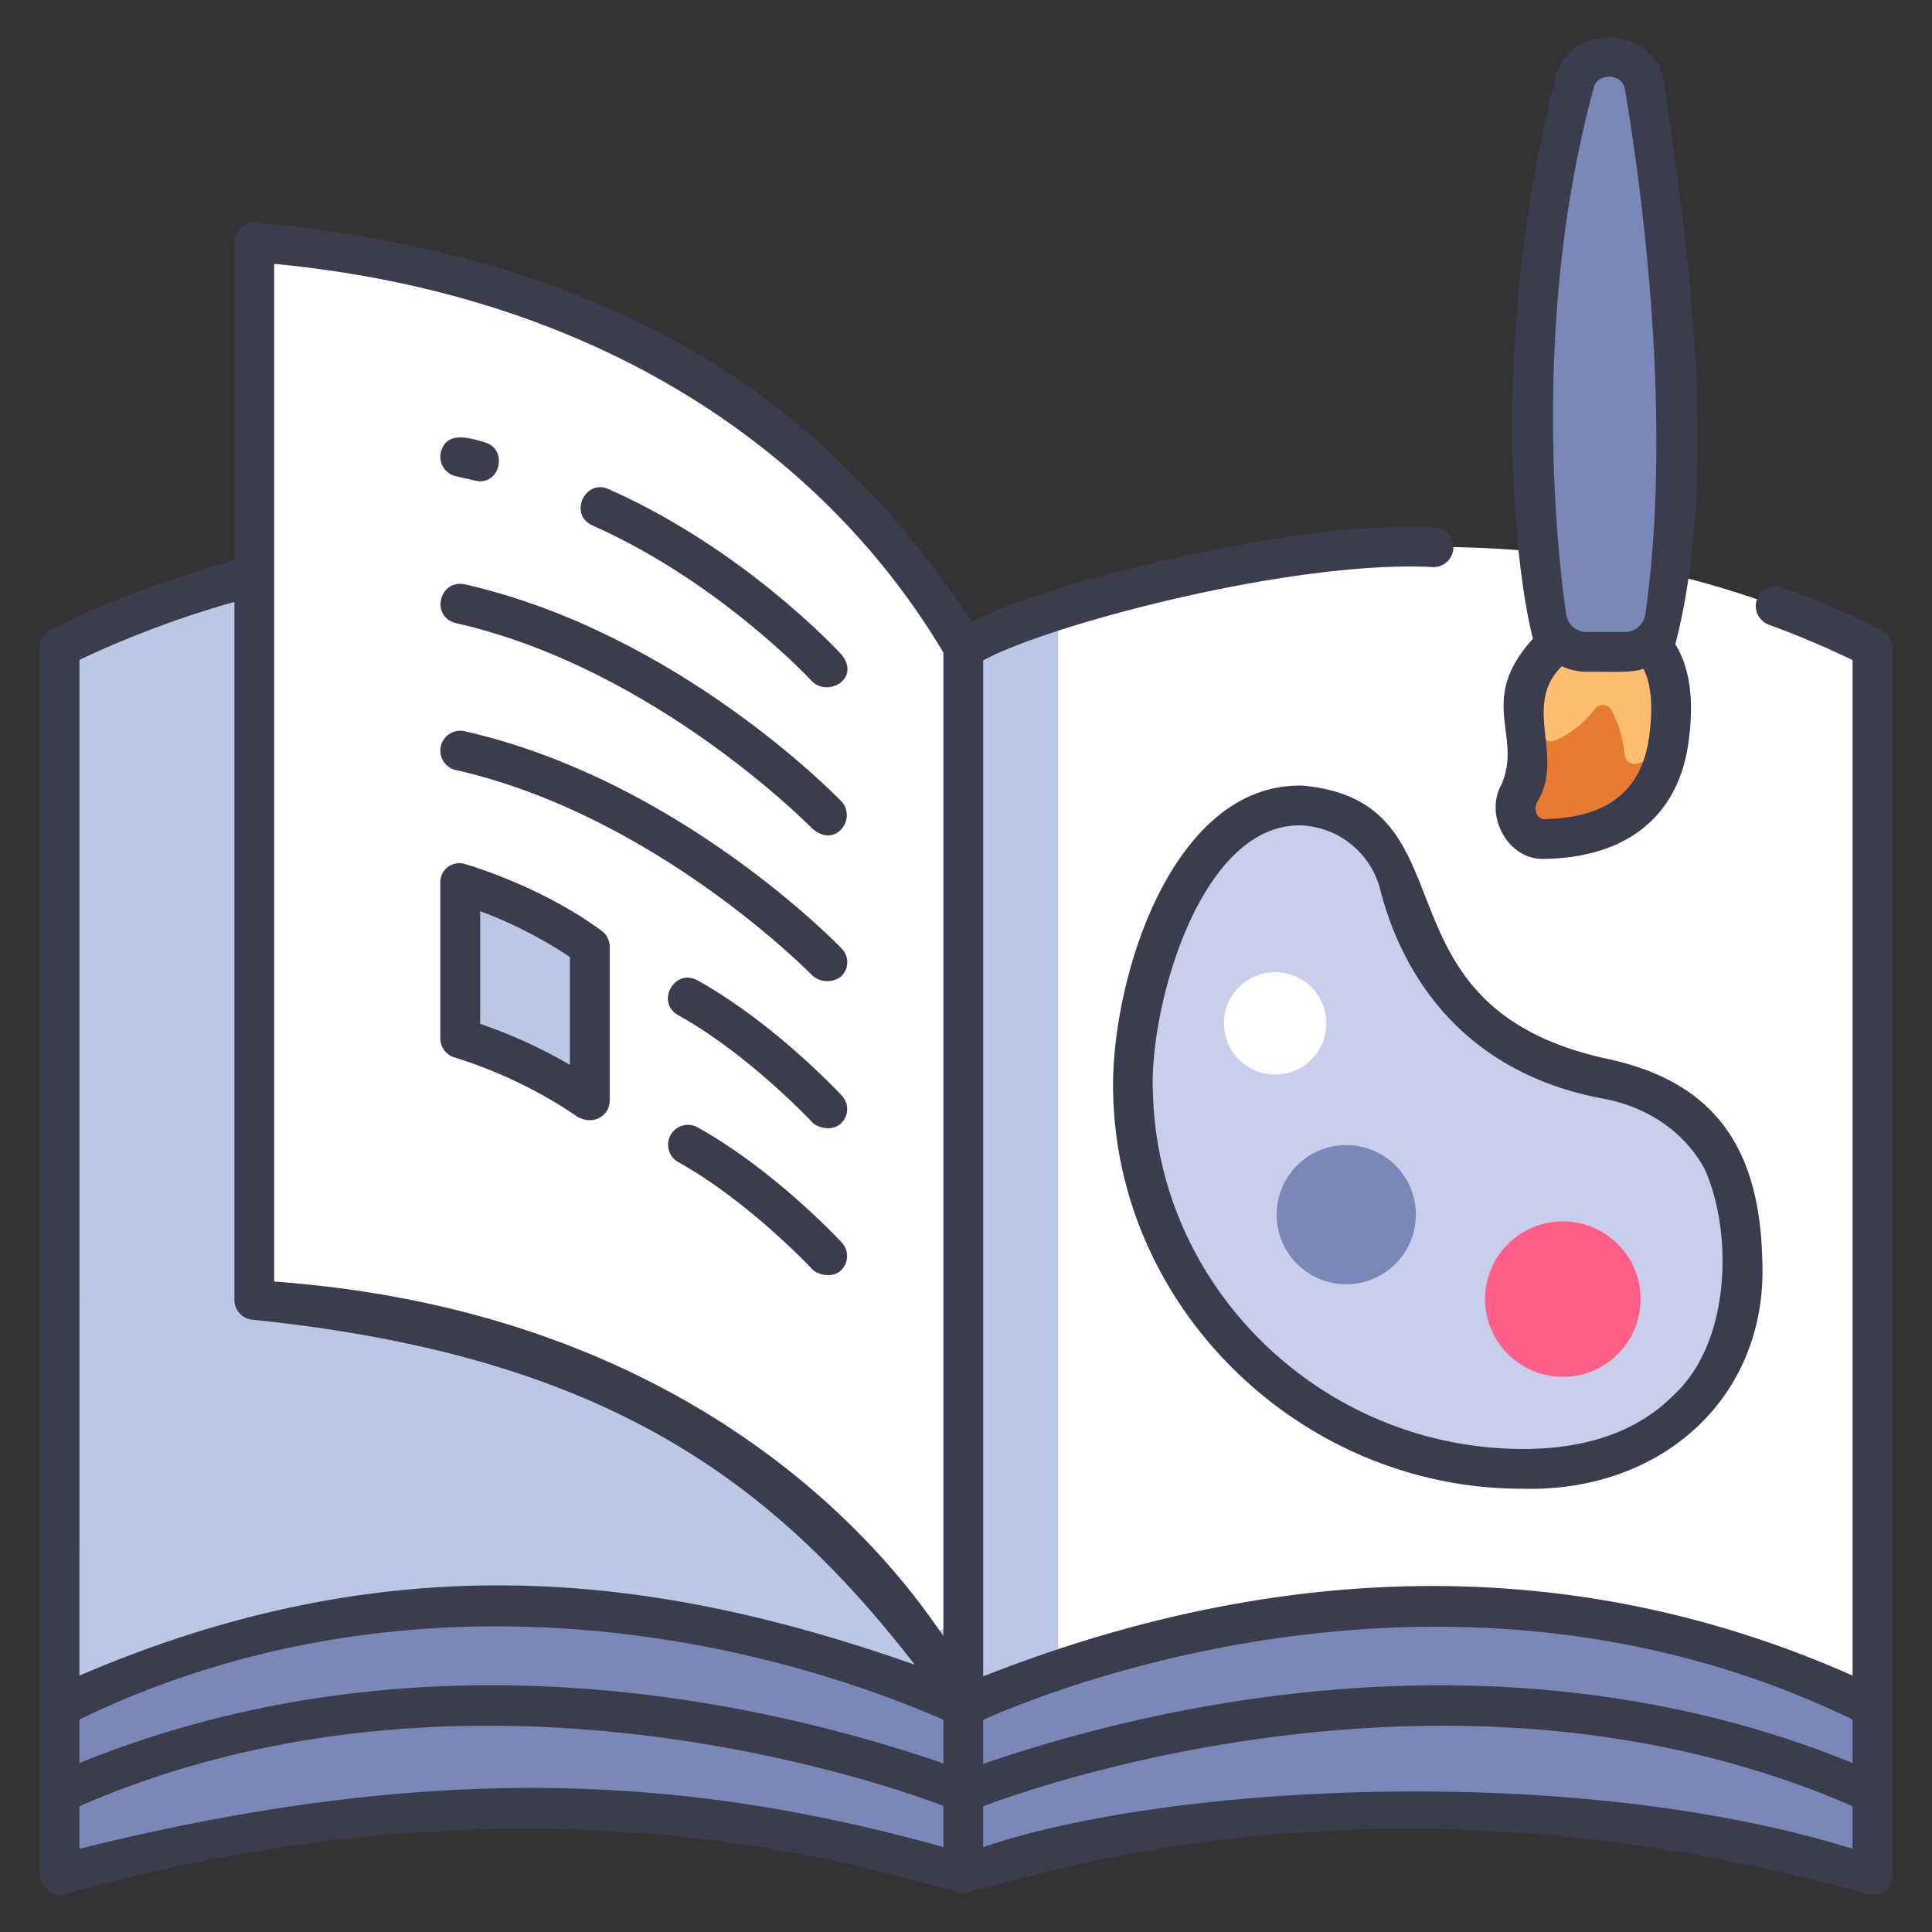 <svg id="icon" height="512" viewBox="0 0 340 340" width="512" xmlns="http://www.w3.org/2000/svg"><rect x="0" y="0" width="340" height="340" fill="#333333" stroke="none"/><path d="m169.522 300.422c6.132-71.922 9.628-139.643 0-186.438 0 0-75.543-38.014-153.33-2.724a9.811 9.811 0 0 0 -5.714 8.949v180.213z" fill="#bac7e5"/><path d="m169.522 300.422c4.806-78.156 9.409-159.969 16.7-193.06 26.728-9.033 81.8-21.395 137.584 3.9a9.812 9.812 0 0 1 5.715 8.95v180.21z" fill="#fff"/><path d="m186.223 107.363a147.159 147.159 0 0 0 -16.7 6.621v186.438h16.7z" fill="#bac7e5"/><path d="m160.691 296.612c-22.8-8.928-86.357-28.132-150.213 3.81v29.532c72.871-20.688 129.92-8.667 150.624-2.723a30.7 30.7 0 0 0 16.858.026c20.877-5.935 78.585-18.021 151.562 2.7v-29.535c-63.934-31.981-128.178-12.691-151.154-3.777a24.322 24.322 0 0 1 -17.677-.033z" fill="#7988b7"/><path d="m158.4 285.119c-15.579-18.268-48.416-47.347-104.038-55.23a11.118 11.118 0 0 1 -9.607-10.989v-167.173a8.264 8.264 0 0 1 9.206-8.215c86 10.117 115.561 70.472 115.561 70.472v167.016a6.321 6.321 0 0 1 -11.122 4.119z" fill="#fff"/><path d="m80.992 182.737a83.507 83.507 0 0 1 22.8 11.032v-27.149a81.236 81.236 0 0 0 -22.8-11.162z" fill="#bac7e5"/><path d="m282.584 110.426a13.282 13.282 0 0 0 -9.544 3.667 15.106 15.106 0 0 0 -5.022 11.2c1.9 7.905 5.836 12.3 11.113 14.373 6.163.116 10.838-2.753 14.306-8.041q.12-.623.214-1.277c2.396-16.67-5.48-19.748-11.067-19.922z" fill="#ffbe71"/><path d="m283.185 9.954a6.316 6.316 0 0 1 6.234 5.261c2.493 14.7 8.707 57.486 3.609 93.309a7.193 7.193 0 0 1 -7.112 6.2h-6.658a7.166 7.166 0 0 1 -7.1-6.115c-2.269-15.351-5.677-55.345 4.978-94.22a6.216 6.216 0 0 1 6.049-4.435z" fill="#7988b7"/><path d="m282.851 189.92c-25.179-4.667-33.659-23-36.5-34a18.657 18.657 0 0 0 -17.139-14.158q-.222-.009-.444-.015a18.612 18.612 0 0 0 -15.025 7.253 67.475 67.475 0 0 0 -14.324 43.921c1.133 35.405 29.937 63.769 65.318 65.492 32.92 1.6 42.817-21.078 41.887-36.8-.4-6.78-1.325-13.5-3.652-17.729-4.128-7.506-11.694-12.403-20.121-13.964z" fill="#c9ceed"/><circle cx="236.917" cy="213.763" fill="#7988b7" r="12.251"/><circle cx="224.408" cy="180.094" fill="#fff" r="9.012"/><circle cx="275.031" cy="228.622" fill="#ff5f89" r="13.686"/><path d="m293.416 131.621a11.92 11.92 0 0 1 -5.4 2.77 1.765 1.765 0 0 1 -2.116-1.644 21.659 21.659 0 0 0 -2.268-7.724 1.75 1.75 0 0 0 -3.025-.187 17.2 17.2 0 0 1 -7.1 5.535 1.3 1.3 0 0 1 -1.661-.553 17.689 17.689 0 0 0 -3.828-4.525 18.03 18.03 0 0 0 .438 3.891 17.881 17.881 0 0 1 .431 4.8l.008.03-.017-.031a13.489 13.489 0 0 1 -1.5 5.613c-1.891 3.6.536 8.141 4.47 8.06 6.993-.144 15.242-2.144 19.417-9.79l.009-.006a21.451 21.451 0 0 0 2.142-6.239z" fill="#e87b31"/><g fill="#3c3c4f"><path d="m105.871 163.8c-10.742-7.9-23.394-11.538-23.921-11.709a3.352 3.352 0 0 0 -4.458 3.366v27.279a3.5 3.5 0 0 0 2.5 3.356 81.446 81.446 0 0 1 21.738 10.5c3.006 1.559 5.561-.512 5.561-2.828v-27.144a3.5 3.5 0 0 0 -1.42-2.82zm-5.571 23.6a87.86 87.86 0 0 0 -15.8-7.221v-19.828a76.482 76.482 0 0 1 15.8 8.075z"/><path d="m80.219 83.8c1.088.246 3.838.911 4.134.911 3.991.049 4.814-5.889.889-6.886-2.733-.817-6.721-2.014-7.663 1.789a3.5 3.5 0 0 0 2.64 4.186z"/><path d="m104.236 92.46c22.528 9.993 38.595 27.354 38.754 27.528 2.85 2.64 8.423-.564 5.164-4.726-.689-.754-17.169-18.594-41.079-29.2-4.175-1.831-7.025 4.517-2.839 6.398z"/><path d="m80.219 109.656c35.23 7.981 62.544 35.988 62.833 36.252 4.13 3.436 7.735-1.943 5.04-4.857-1.166-1.212-29.009-29.768-66.326-38.222-4.484-.936-6.034 5.725-1.547 6.827z"/><path d="m80.219 135.511c35.23 7.981 62.561 35.97 62.833 36.252a3.99 3.99 0 0 0 4.948.09 3.421 3.421 0 0 0 .092-4.948c-1.166-1.211-29.009-29.767-66.326-38.221a3.5 3.5 0 1 0 -1.547 6.827z"/><path d="m122.73 172.519c-4-2.2-7.4 3.87-3.4 6.118 12.46 6.929 23.568 18.813 23.678 18.932.69.743 3.26 1.675 4.946.184a3.47 3.47 0 0 0 .186-4.945c-.484-.519-11.956-12.808-25.41-20.289z"/><path d="m147.952 223.608a3.488 3.488 0 0 0 .186-4.945c-.482-.519-11.954-12.808-25.409-20.289a3.5 3.5 0 0 0 -3.4 6.118c12.46 6.928 23.568 18.813 23.678 18.932.693.743 3.308 1.676 4.945.184z"/><path d="m331.105 110.862a165.756 165.756 0 0 0 -17.425-7.5 3.5 3.5 0 1 0 -2.375 6.586 159.144 159.144 0 0 1 14.717 6.216v178.711c-56.72-25.189-111-16.435-153 .142v-178.797c11.339-6.23 54.416-17.728 79.265-16.418a3.5 3.5 0 1 0 -.03-7.006c-24.729-1.341-69.186 10.1-81.241 16.646-24.384-36.936-60.052-64.063-126.009-70.292a3.485 3.485 0 0 0 -3.753 3.492v56c-5.922 1.636-20.582 6.013-32.444 12.261a3.472 3.472 0 0 0 -1.832 3.078v215.849a3.585 3.585 0 0 0 4.456 3.491c86.527-24.219 145.254-3.147 158.065-.1 12.952-2.916 72.478-24.2 159.067.1 2.867.533 4.456-.931 4.456-3.469v-215.868a3.49 3.49 0 0 0 -1.917-3.122zm-317.127 5.264a174.741 174.741 0 0 1 27.276-10.2v122.84a3.5 3.5 0 0 0 3.249 3.491c61.3 6.276 90.942 27.763 116.473 60.7-43.463-15.263-90.383-22.42-147 1.919zm152.044 208.926c-44.022-12.282-88.592-15.48-152.044.306v-7.487c67.98-29.651 141.1-4.207 152.044-.072zm0-14.728c-40.945-14.009-97.511-22.174-152.044-.067v-7.657c54.679-26.458 113.444-16.715 152.044.048zm0-22.4c-4.548-6.352-36.4-56.489-117.768-62.391v-179.095c59.8 5.692 98.087 35.323 117.768 68.407zm160 37.433c-49.289-15.351-120.8-11.327-153-.288v-7.189c10.3-3.885 84.571-29.854 153-.01zm0-15.1c-54.437-22.179-112.194-13.839-153 .153v-7.749c12.5-5.553 83.087-33.867 153-.061z"/><path d="m292.87 14.629c-1.487-10.093-16.517-10.959-19.106-1.162-11.8 46.844-7.207 86.363-3.993 98.944-9.908 10.9-1.813 16.894-5.494 25.556-3.17 5.544 1.106 13.51 7.639 13.187 14.411-.3 23.36-7.509 25.2-20.308 1.077-7.5.3-13.348-2.29-17.453 8.914-34.236.147-82.393-1.956-98.764zm-12.355.688c.718-2.619 5.124-2.355 5.454.483 2.733 16.119 8.554 57.375 3.594 92.23a3.672 3.672 0 0 1 -3.647 3.2h-6.658a3.646 3.646 0 0 1 -3.634-3.127c-1.202-8.134-6.613-50.813 4.891-92.786zm9.672 114.533c-1.351 9.4-7.374 14.078-18.416 14.306a1.415 1.415 0 0 1 -1.22-.735 2.234 2.234 0 0 1 -.079-2.2c5.05-8.009-2.743-16.98 4.383-23.969a10.553 10.553 0 0 0 4.4.972c2.311-.1 7.813.343 9.947-.538 1.403 2.666 1.756 6.8.985 12.164z"/><path d="m310.118 221.411c-.509-19.621-8.582-30.852-26.63-34.934-43.512-9.094-23.119-45.264-54.137-48.215-23.582-.685-34.213 35.547-33.431 54.772 1.109 37.943 33.526 68.988 71.992 68.959 24.851.677 43.434-16.493 42.206-40.582zm-15.6 24.114c-6.789 6.86-16.758 10.016-29.61 9.394-33.7-1.64-60.929-28.922-61.991-62.109-.943-14.629 8.042-48.026 26.152-47.554a15.063 15.063 0 0 1 13.893 11.536c2.968 11.49 12.013 31.521 39.251 36.569 7.77 1.44 14.219 5.892 17.694 12.214 4.941 10.58 5.004 30.425-5.389 39.95z"/></g></svg>